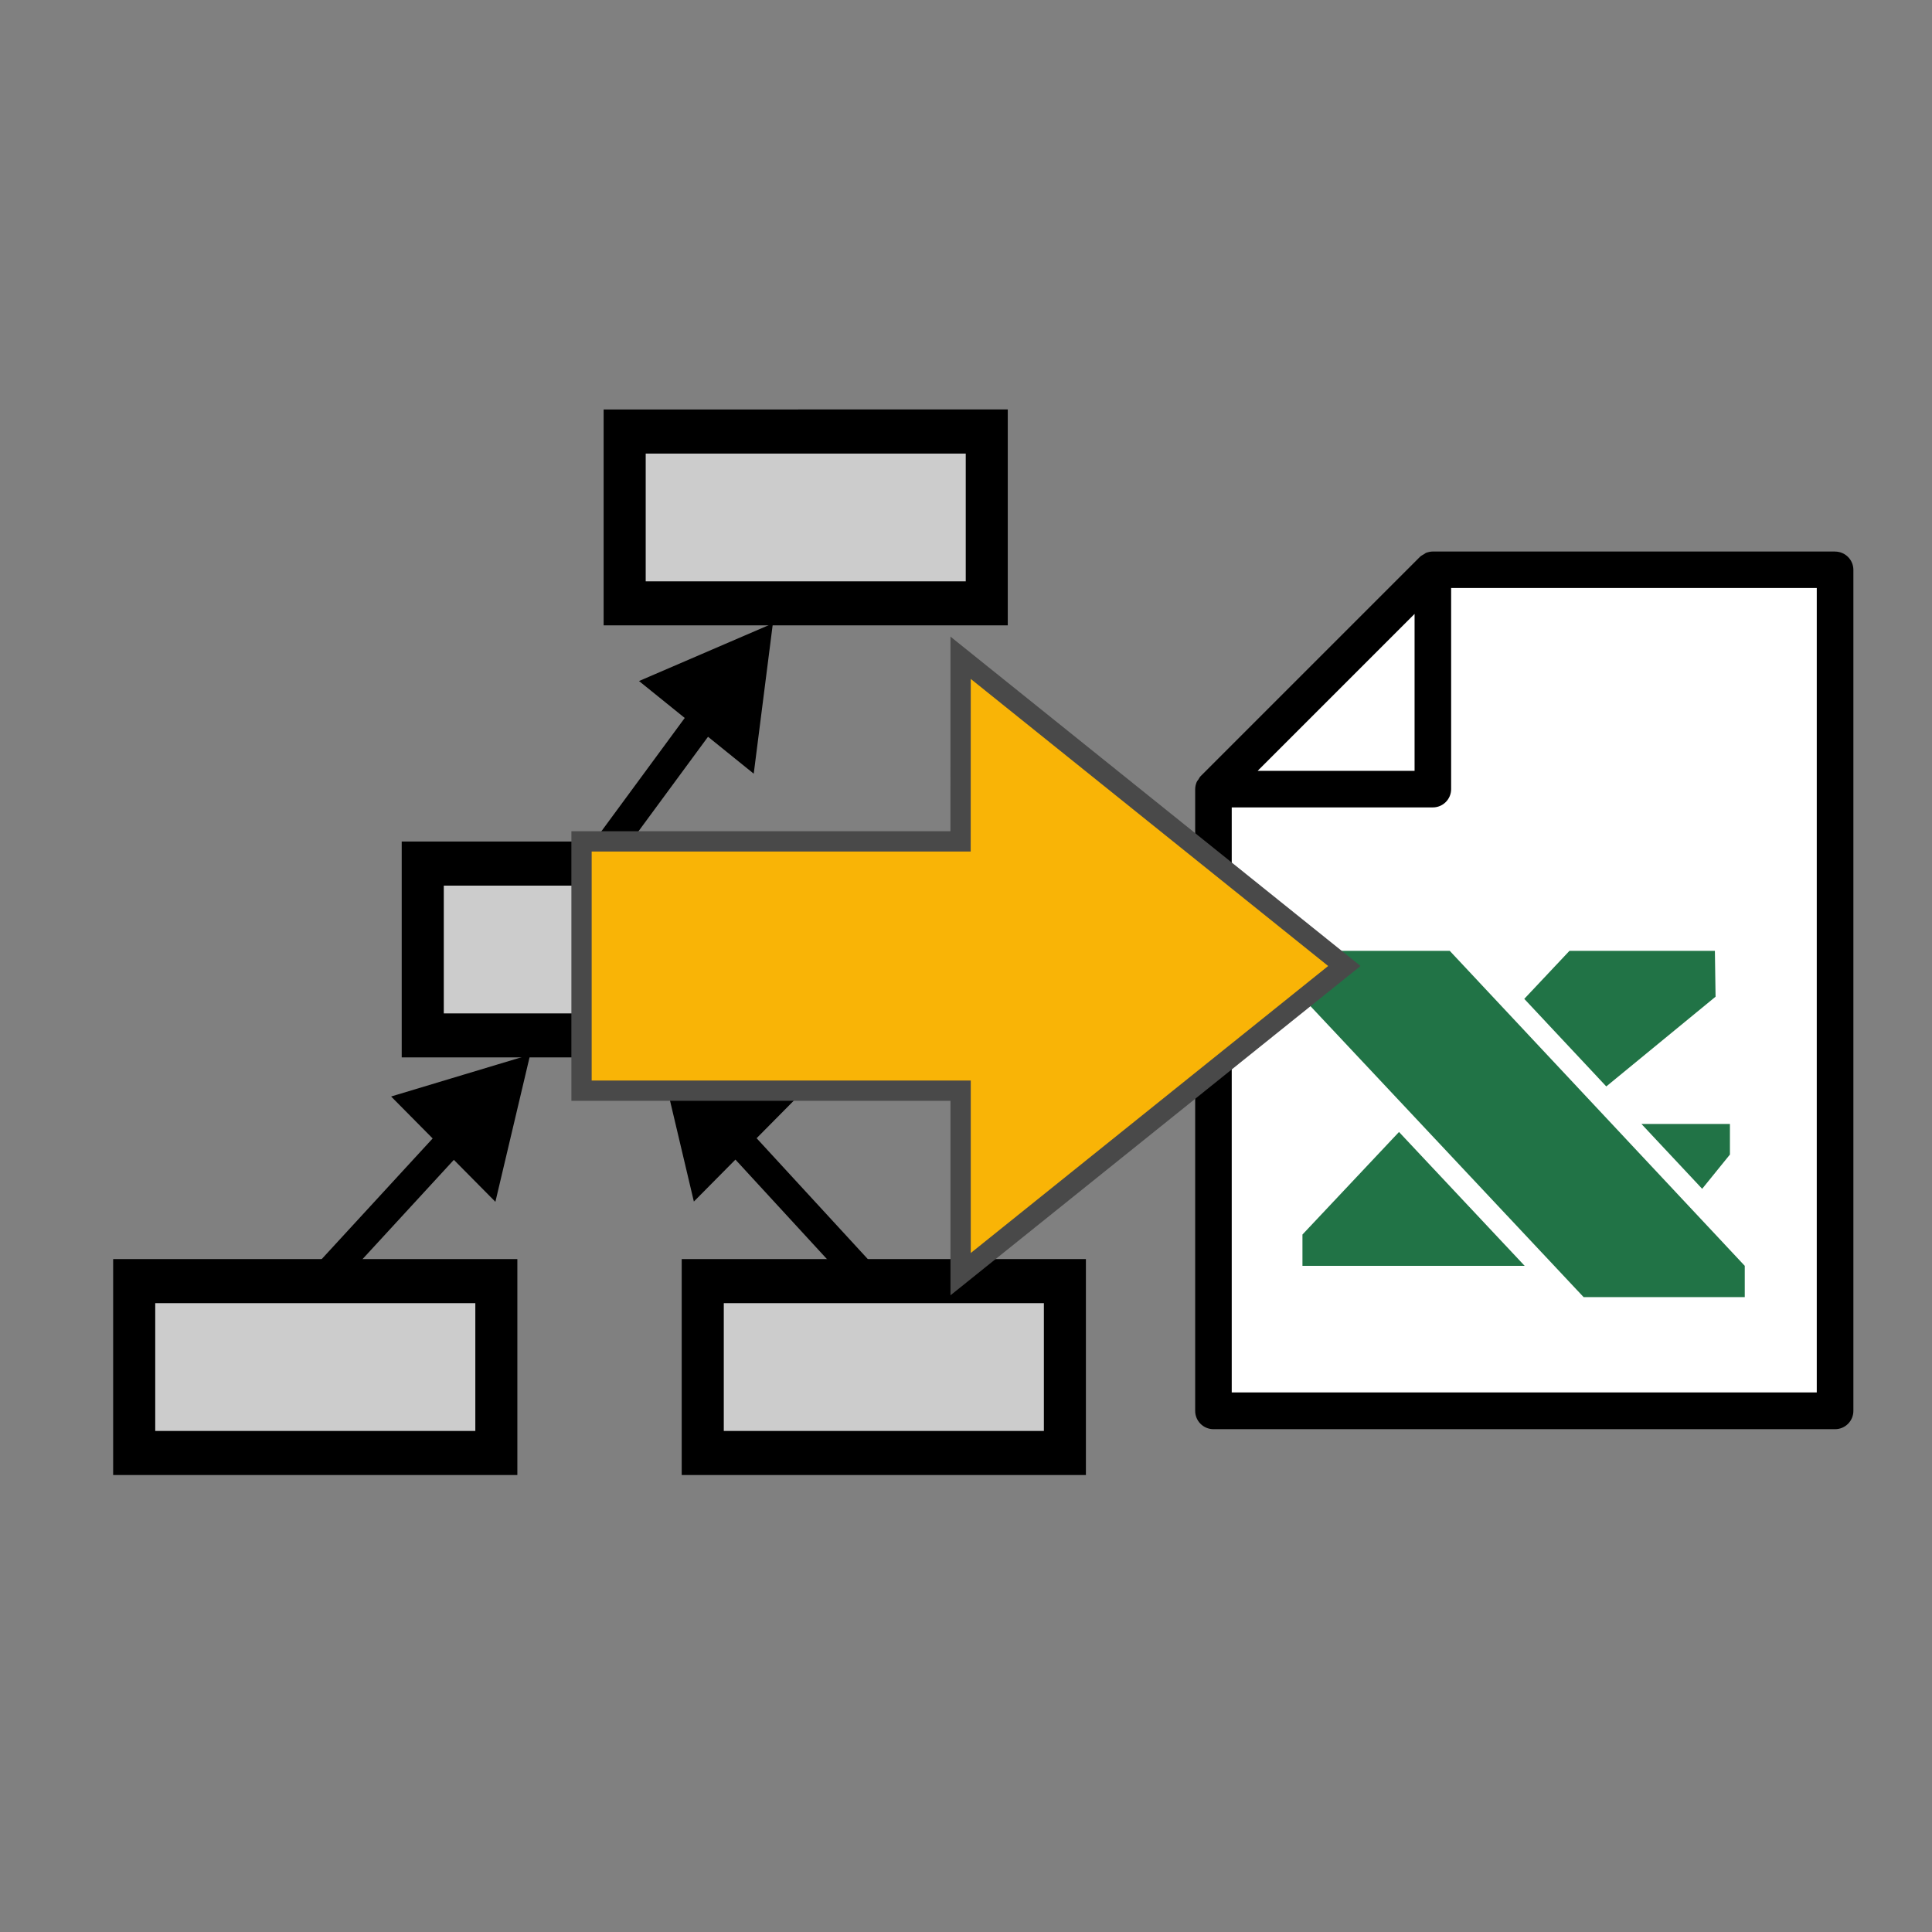 <?xml version="1.0" encoding="UTF-8" standalone="no"?>
<!-- Created with Inkscape (http://www.inkscape.org/) -->

<svg
   xmlns:dc="http://purl.org/dc/elements/1.1/"
   xmlns:cc="http://creativecommons.org/ns#"
   xmlns:rdf="http://www.w3.org/1999/02/22-rdf-syntax-ns#"
   xmlns:svg="http://www.w3.org/2000/svg"
   xmlns="http://www.w3.org/2000/svg"
   xmlns:sodipodi="http://sodipodi.sourceforge.net/DTD/sodipodi-0.dtd"
   xmlns:inkscape="http://www.inkscape.org/namespaces/inkscape"
   width="32"
   height="32"
   id="svg2"
   version="1.1"
   inkscape:version="0.92.1 r15371"
   sodipodi:docname="export_xls.svg"
   inkscape:export-filename="C:\documents\deposit_1_1\_res\dep_cube_256px.png"
   inkscape:export-xdpi="720"
   inkscape:export-ydpi="720">
  <rect width="100%" height="100%" fill="#808080" stroke="none"/>
  <defs
     id="defs4">
    <inkscape:perspective
       sodipodi:type="inkscape:persp3d"
       inkscape:vp_x="-173.42076 : 134.99922 : 1"
       inkscape:vp_y="0 : 1066.6667 : 0"
       inkscape:vp_z="204.11941 : 133.73499 : 1"
       inkscape:persp3d-origin="5.5877722 : 6.6606441 : 1"
       id="perspective3029" />
    <inkscape:perspective
       id="perspective3029-0"
       inkscape:persp3d-origin="5.5877722 : 6.6606441 : 1"
       inkscape:vp_z="204.11941 : 133.73499 : 1"
       inkscape:vp_y="0 : 1066.6667 : 0"
       inkscape:vp_x="-173.42076 : 134.99922 : 1"
       sodipodi:type="inkscape:persp3d" />
    <inkscape:perspective
       id="perspective3029-9"
       inkscape:persp3d-origin="5.5877722 : 6.6606441 : 1"
       inkscape:vp_z="204.11941 : 133.73499 : 1"
       inkscape:vp_y="0 : 1066.6667 : 0"
       inkscape:vp_x="-173.42076 : 134.99922 : 1"
       sodipodi:type="inkscape:persp3d" />
  </defs>
  <sodipodi:namedview
     id="base"
     pagecolor="#ffffff"
     bordercolor="#666666"
     borderopacity="1.0"
     inkscape:pageopacity="0.0"
     inkscape:pageshadow="2"
     inkscape:zoom="14.28945"
     inkscape:cx="-2.9526151"
     inkscape:cy="11.721477"
     inkscape:document-units="px"
     inkscape:current-layer="layer1"
     showgrid="false"
     showguides="true"
     inkscape:guide-bbox="true"
     inkscape:snap-bbox="true"
     inkscape:bbox-nodes="true"
     inkscape:bbox-paths="true"
     inkscape:snap-bbox-edge-midpoints="true"
     inkscape:snap-bbox-midpoints="true"
     inkscape:snap-global="false"
     inkscape:window-width="1920"
     inkscape:window-height="1001"
     inkscape:window-x="-9"
     inkscape:window-y="-9"
     inkscape:window-maximized="1"
     inkscape:object-paths="true"
     inkscape:snap-intersection-paths="true"
     inkscape:snap-smooth-nodes="true"
     inkscape:snap-midpoints="true"
     inkscape:object-nodes="true"
     inkscape:snap-center="false"
     inkscape:snap-object-midpoints="true">
    <sodipodi:guide
       orientation="0,1"
       position="69.867,134.933"
       id="guide3143"
       inkscape:locked="false" />
  </sodipodi:namedview>
  <g
     inkscape:label="Layer 1"
     inkscape:groupmode="layer"
     id="layer1"
     transform="translate(0,-1090.52)">
    <g
       id="g3992-1"
       transform="matrix(-1,0,0,1,78.933,34.536)" />
    <g
       id="g4580"
       transform="matrix(0.991,0,0,0.991,-17.11,6.888)">
      <path
         inkscape:connector-curvature="0"
         id="path4517"
         d="m 37.594,1117.036 0.009,-10.341 3.724,-3.705 6.674,0.096 -0.076,13.998 z"
         style="fill:#ffffff;fill-opacity:1;stroke:none;stroke-width:0.611px;stroke-linecap:butt;stroke-linejoin:miter;stroke-opacity:1" />
      <path
         inkscape:connector-curvature="0"
         d="m 47.936,1102.691 h -6.722 c -0.041,0 -0.081,0.01 -0.119,0.024 -0.012,0.01 -0.02,0.014 -0.031,0.021 -0.023,0.014 -0.048,0.026 -0.067,0.045 l -3.667,3.667 c -0.014,0.014 -0.022,0.033 -0.033,0.05 -0.011,0.016 -0.025,0.031 -0.032,0.049 -0.015,0.037 -0.024,0.077 -0.024,0.118 v 10.389 c 0,0.169 0.137,0.306 0.306,0.306 h 10.389 c 0.169,0 0.306,-0.137 0.306,-0.306 v -14.056 c 0,-0.169 -0.137,-0.306 -0.306,-0.306 z m -7.028,1.043 v 2.623 h -2.623 z m 6.722,13.012 h -9.778 v -9.778 h 3.361 c 0.169,0 0.306,-0.137 0.306,-0.306 v -3.361 h 6.111 z"
         id="path4495"
         style="fill:#000000;stroke-width:0.611" />
      <g
         transform="matrix(1.168,0,0,1.168,-7.287,-187.176)"
         id="g4570">
        <polygon
           style="fill:#217346;fill-opacity:1"
           id="polygon4579"
           points="27.121,50.738 27.121,46.135 42.344,46.135 72.932,76.795 72.932,79.839 56.222,79.839 "
           transform="matrix(0.138,0,0,0.147,35.923,1103.271)" />
        <g
           style="fill:#217346;fill-opacity:1"
           id="g4587"
           transform="matrix(0.138,0,0,0.147,35.923,1103.271)">
          <polygon
             style="fill:#217346;fill-opacity:1"
             id="polygon4581"
             points="71.394,65.961 71.394,62.986 62.22,62.986 68.516,69.297 " />
          <polygon
             style="fill:#217346;fill-opacity:1"
             id="polygon4583"
             points="58.573,59.331 69.905,50.596 69.835,46.135 54.753,46.135 50.069,50.807 " />
          <polygon
             style="fill:#217346;fill-opacity:1"
             id="polygon4585"
             points="27.068,73.749 27.068,76.795 50.109,76.795 37.079,63.765 " />
        </g>
      </g>
    </g>
    <g
       id="g4624"
       transform="matrix(0.881,0,0,0.923,23.294,84.655)">
      <g
         transform="matrix(0.395,0,0,0.395,-35.25,1070.03)"
         id="g4599">
        <path
           inkscape:connector-curvature="0"
           id="path4632-27"
           d="m 44.273,100.285 -7.861,8.158 1.008,0.971 7.863,-8.158 z"
           style="color:#000000;font-style:normal;font-variant:normal;font-weight:normal;font-stretch:normal;font-size:medium;line-height:normal;font-family:sans-serif;font-variant-ligatures:normal;font-variant-position:normal;font-variant-caps:normal;font-variant-numeric:normal;font-variant-alternates:normal;font-feature-settings:normal;text-indent:0;text-align:start;text-decoration:none;text-decoration-line:none;text-decoration-style:solid;text-decoration-color:#000000;letter-spacing:normal;word-spacing:normal;text-transform:none;writing-mode:lr-tb;direction:ltr;text-orientation:mixed;dominant-baseline:auto;baseline-shift:baseline;text-anchor:start;white-space:normal;shape-padding:0;clip-rule:nonzero;display:inline;overflow:visible;visibility:visible;opacity:1;isolation:auto;mix-blend-mode:normal;color-interpolation:sRGB;color-interpolation-filters:linearRGB;solid-color:#000000;solid-opacity:1;vector-effect:none;fill:#000000;fill-opacity:1;fill-rule:nonzero;stroke:none;stroke-width:1.4;stroke-linecap:butt;stroke-linejoin:miter;stroke-miterlimit:4;stroke-dasharray:none;stroke-dashoffset:0;stroke-opacity:1;paint-order:stroke fill markers;color-rendering:auto;image-rendering:auto;shape-rendering:auto;text-rendering:auto;enable-background:accumulate" />
        <path
           inkscape:connector-curvature="0"
           id="path4605"
           d="m 47.02,98.444 -1.345,5.431 -4.032,-3.886 z"
           style="fill:#000000;fill-opacity:1;fill-rule:evenodd;stroke:#000000;stroke-width:0.56pt;stroke-opacity:1" />
      </g>
      <g
         transform="matrix(0.395,0,0,0.395,-35.115,1070.007)"
         id="g4591">
        <path
           inkscape:connector-curvature="0"
           id="path4632-2"
           d="m 56.594,100.332 -1.008,0.971 7.861,8.158 1.01,-0.971 z"
           style="color:#000000;font-style:normal;font-variant:normal;font-weight:normal;font-stretch:normal;font-size:medium;line-height:normal;font-family:sans-serif;font-variant-ligatures:normal;font-variant-position:normal;font-variant-caps:normal;font-variant-numeric:normal;font-variant-alternates:normal;font-feature-settings:normal;text-indent:0;text-align:start;text-decoration:none;text-decoration-line:none;text-decoration-style:solid;text-decoration-color:#000000;letter-spacing:normal;word-spacing:normal;text-transform:none;writing-mode:lr-tb;direction:ltr;text-orientation:mixed;dominant-baseline:auto;baseline-shift:baseline;text-anchor:start;white-space:normal;shape-padding:0;clip-rule:nonzero;display:inline;overflow:visible;visibility:visible;opacity:1;isolation:auto;mix-blend-mode:normal;color-interpolation:sRGB;color-interpolation-filters:linearRGB;solid-color:#000000;solid-opacity:1;vector-effect:none;fill:#000000;fill-opacity:1;fill-rule:nonzero;stroke:none;stroke-width:1.4;stroke-linecap:butt;stroke-linejoin:miter;stroke-miterlimit:4;stroke-dasharray:none;stroke-dashoffset:0;stroke-opacity:1;paint-order:stroke fill markers;color-rendering:auto;image-rendering:auto;shape-rendering:auto;text-rendering:auto;enable-background:accumulate" />
        <path
           inkscape:connector-curvature="0"
           id="path4597"
           d="m 53.848,98.491 5.377,1.545 -4.032,3.886 z"
           style="fill:#000000;fill-opacity:1;fill-rule:evenodd;stroke:#000000;stroke-width:0.56pt;stroke-opacity:1" />
      </g>
      <rect
         y="1112.76"
         x="-13.243"
         height="3.084"
         width="6.808"
         id="rect4506-62-8"
         style="opacity:0.998;fill:#cccccc;fill-opacity:1;stroke:none;stroke-width:0.791;stroke-linecap:square;stroke-linejoin:miter;stroke-miterlimit:4;stroke-dasharray:none;stroke-dashoffset:0;stroke-opacity:1;paint-order:fill markers stroke" />
      <path
         inkscape:connector-curvature="0"
         id="rect4506-62"
         d="m -13.624,1112.372 v 0.396 3.479 h 7.599 v -3.875 z m 0.791,0.791 h 6.018 v 2.293 h -6.018 z"
         style="color:#000000;font-style:normal;font-variant:normal;font-weight:normal;font-stretch:normal;font-size:medium;line-height:normal;font-family:sans-serif;font-variant-ligatures:normal;font-variant-position:normal;font-variant-caps:normal;font-variant-numeric:normal;font-variant-alternates:normal;font-feature-settings:normal;text-indent:0;text-align:start;text-decoration:none;text-decoration-line:none;text-decoration-style:solid;text-decoration-color:#000000;letter-spacing:normal;word-spacing:normal;text-transform:none;writing-mode:lr-tb;direction:ltr;text-orientation:mixed;dominant-baseline:auto;baseline-shift:baseline;text-anchor:start;white-space:normal;shape-padding:0;clip-rule:nonzero;display:inline;overflow:visible;visibility:visible;opacity:0.998;isolation:auto;mix-blend-mode:normal;color-interpolation:sRGB;color-interpolation-filters:linearRGB;solid-color:#000000;solid-opacity:1;vector-effect:none;fill:#000000;fill-opacity:1;fill-rule:nonzero;stroke:none;stroke-width:0.1;stroke-linecap:square;stroke-linejoin:miter;stroke-miterlimit:4;stroke-dasharray:none;stroke-dashoffset:0;stroke-opacity:1;paint-order:fill markers stroke;color-rendering:auto;image-rendering:auto;shape-rendering:auto;text-rendering:auto;enable-background:accumulate" />
      <rect
         y="1105.267"
         x="-18.508"
         height="3.084"
         width="6.808"
         id="rect4506-8-1"
         style="opacity:0.998;fill:#cccccc;fill-opacity:1;stroke:none;stroke-width:0.791;stroke-linecap:square;stroke-linejoin:miter;stroke-miterlimit:4;stroke-dasharray:none;stroke-dashoffset:0;stroke-opacity:1;paint-order:fill markers stroke" />
      <rect
         y="1097.514"
         x="-14.712"
         height="3.084"
         width="6.808"
         id="rect4506-2-2"
         style="opacity:0.998;fill:#cccccc;fill-opacity:1;stroke:none;stroke-width:0.791;stroke-linecap:square;stroke-linejoin:miter;stroke-miterlimit:4;stroke-dasharray:none;stroke-dashoffset:0;stroke-opacity:1;paint-order:fill markers stroke" />
      <rect
         y="1112.76"
         x="-23.932"
         height="3.084"
         width="6.808"
         id="rect4506-7"
         style="opacity:0.998;fill:#cccccc;fill-opacity:1;stroke:none;stroke-width:0.791;stroke-linecap:square;stroke-linejoin:miter;stroke-miterlimit:4;stroke-dasharray:none;stroke-dashoffset:0;stroke-opacity:1;paint-order:fill markers stroke" />
      <path
         inkscape:connector-curvature="0"
         id="rect4506-8"
         d="m -18.888,1104.879 v 0.395 3.479 h 7.598 v -3.875 z m 0.791,0.791 h 6.017 v 2.293 h -6.017 z"
         style="color:#000000;font-style:normal;font-variant:normal;font-weight:normal;font-stretch:normal;font-size:medium;line-height:normal;font-family:sans-serif;font-variant-ligatures:normal;font-variant-position:normal;font-variant-caps:normal;font-variant-numeric:normal;font-variant-alternates:normal;font-feature-settings:normal;text-indent:0;text-align:start;text-decoration:none;text-decoration-line:none;text-decoration-style:solid;text-decoration-color:#000000;letter-spacing:normal;word-spacing:normal;text-transform:none;writing-mode:lr-tb;direction:ltr;text-orientation:mixed;dominant-baseline:auto;baseline-shift:baseline;text-anchor:start;white-space:normal;shape-padding:0;clip-rule:nonzero;display:inline;overflow:visible;visibility:visible;opacity:0.998;isolation:auto;mix-blend-mode:normal;color-interpolation:sRGB;color-interpolation-filters:linearRGB;solid-color:#000000;solid-opacity:1;vector-effect:none;fill:#000000;fill-opacity:1;fill-rule:nonzero;stroke:none;stroke-width:0.1;stroke-linecap:square;stroke-linejoin:miter;stroke-miterlimit:4;stroke-dasharray:none;stroke-dashoffset:0;stroke-opacity:1;paint-order:fill markers stroke;color-rendering:auto;image-rendering:auto;shape-rendering:auto;text-rendering:auto;enable-background:accumulate" />
      <path
         inkscape:connector-curvature="0"
         id="rect4506-2"
         d="m -15.092,1097.126 v 0.395 3.479 h 7.598 v -3.875 z m 0.791,0.791 h 6.017 v 2.293 h -6.017 z"
         style="color:#000000;font-style:normal;font-variant:normal;font-weight:normal;font-stretch:normal;font-size:medium;line-height:normal;font-family:sans-serif;font-variant-ligatures:normal;font-variant-position:normal;font-variant-caps:normal;font-variant-numeric:normal;font-variant-alternates:normal;font-feature-settings:normal;text-indent:0;text-align:start;text-decoration:none;text-decoration-line:none;text-decoration-style:solid;text-decoration-color:#000000;letter-spacing:normal;word-spacing:normal;text-transform:none;writing-mode:lr-tb;direction:ltr;text-orientation:mixed;dominant-baseline:auto;baseline-shift:baseline;text-anchor:start;white-space:normal;shape-padding:0;clip-rule:nonzero;display:inline;overflow:visible;visibility:visible;opacity:0.998;isolation:auto;mix-blend-mode:normal;color-interpolation:sRGB;color-interpolation-filters:linearRGB;solid-color:#000000;solid-opacity:1;vector-effect:none;fill:#000000;fill-opacity:1;fill-rule:nonzero;stroke:none;stroke-width:0.2;stroke-linecap:square;stroke-linejoin:miter;stroke-miterlimit:4;stroke-dasharray:none;stroke-dashoffset:0;stroke-opacity:1;paint-order:fill markers stroke;color-rendering:auto;image-rendering:auto;shape-rendering:auto;text-rendering:auto;enable-background:accumulate" />
      <path
         inkscape:connector-curvature="0"
         id="rect4506"
         d="m -24.313,1112.372 v 0.396 3.479 h 7.599 v -3.875 z m 0.791,0.791 h 6.018 v 2.293 h -6.018 z"
         style="color:#000000;font-style:normal;font-variant:normal;font-weight:normal;font-stretch:normal;font-size:medium;line-height:normal;font-family:sans-serif;font-variant-ligatures:normal;font-variant-position:normal;font-variant-caps:normal;font-variant-numeric:normal;font-variant-alternates:normal;font-feature-settings:normal;text-indent:0;text-align:start;text-decoration:none;text-decoration-line:none;text-decoration-style:solid;text-decoration-color:#000000;letter-spacing:normal;word-spacing:normal;text-transform:none;writing-mode:lr-tb;direction:ltr;text-orientation:mixed;dominant-baseline:auto;baseline-shift:baseline;text-anchor:start;white-space:normal;shape-padding:0;clip-rule:nonzero;display:inline;overflow:visible;visibility:visible;opacity:0.998;isolation:auto;mix-blend-mode:normal;color-interpolation:sRGB;color-interpolation-filters:linearRGB;solid-color:#000000;solid-opacity:1;vector-effect:none;fill:#000000;fill-opacity:1;fill-rule:nonzero;stroke:none;stroke-width:0.1;stroke-linecap:square;stroke-linejoin:miter;stroke-miterlimit:4;stroke-dasharray:none;stroke-dashoffset:0;stroke-opacity:1;paint-order:fill markers stroke;color-rendering:auto;image-rendering:auto;shape-rendering:auto;text-rendering:auto;enable-background:accumulate" />
      <g
         transform="matrix(0.395,0,0,0.395,-35.228,1070.082)"
         id="g4575">
        <path
           inkscape:connector-curvature="0"
           id="path4632-4"
           d="m 56.049,80.908 -6.168,8.004 1.107,0.854 6.17,-8.004 z"
           style="color:#000000;font-style:normal;font-variant:normal;font-weight:normal;font-stretch:normal;font-size:medium;line-height:normal;font-family:sans-serif;font-variant-ligatures:normal;font-variant-position:normal;font-variant-caps:normal;font-variant-numeric:normal;font-variant-alternates:normal;font-feature-settings:normal;text-indent:0;text-align:start;text-decoration:none;text-decoration-line:none;text-decoration-style:solid;text-decoration-color:#000000;letter-spacing:normal;word-spacing:normal;text-transform:none;writing-mode:lr-tb;direction:ltr;text-orientation:mixed;dominant-baseline:auto;baseline-shift:baseline;text-anchor:start;white-space:normal;shape-padding:0;clip-rule:nonzero;display:inline;overflow:visible;visibility:visible;opacity:1;isolation:auto;mix-blend-mode:normal;color-interpolation:sRGB;color-interpolation-filters:linearRGB;solid-color:#000000;solid-opacity:1;vector-effect:none;fill:#000000;fill-opacity:1;fill-rule:nonzero;stroke:none;stroke-width:1.4;stroke-linecap:butt;stroke-linejoin:miter;stroke-miterlimit:4;stroke-dasharray:none;stroke-dashoffset:0;stroke-opacity:1;paint-order:stroke fill markers;color-rendering:auto;image-rendering:auto;shape-rendering:auto;text-rendering:auto;enable-background:accumulate" />
        <path
           inkscape:connector-curvature="0"
           id="path4581"
           d="m 58.577,78.775 -0.74,5.546 -4.435,-3.419 z"
           style="fill:#000000;fill-opacity:1;fill-rule:evenodd;stroke:#000000;stroke-width:0.56pt;stroke-opacity:1" />
      </g>
    </g>
    <path
       style="color:#000000;font-style:normal;font-variant:normal;font-weight:normal;font-stretch:normal;font-size:medium;line-height:normal;font-family:Sans;-inkscape-font-specification:Sans;text-indent:0;text-align:start;text-decoration:none;text-decoration-line:none;letter-spacing:normal;word-spacing:normal;text-transform:none;writing-mode:lr-tb;direction:ltr;baseline-shift:baseline;text-anchor:start;display:inline;overflow:visible;visibility:visible;fill:#f9b406;fill-opacity:1;stroke:#494949;stroke-width:0.336;stroke-miterlimit:4;stroke-dasharray:none;stroke-opacity:1;marker:none;enable-background:accumulate"
       d="m 15.911,1101.415 6.356,5.105 -6.356,5.104 v -3.039 H 9.632 v -4.129 h 6.278 z"
       id="path3041-7-8"
       inkscape:connector-curvature="0" />
  </g>
  <style
     id="style2"
     type="text/css">
	.st0{fill:#181818;}
	.st1{fill:#FFFFFF;}
	.st2{fill:#ED2024;}
</style>
</svg>
